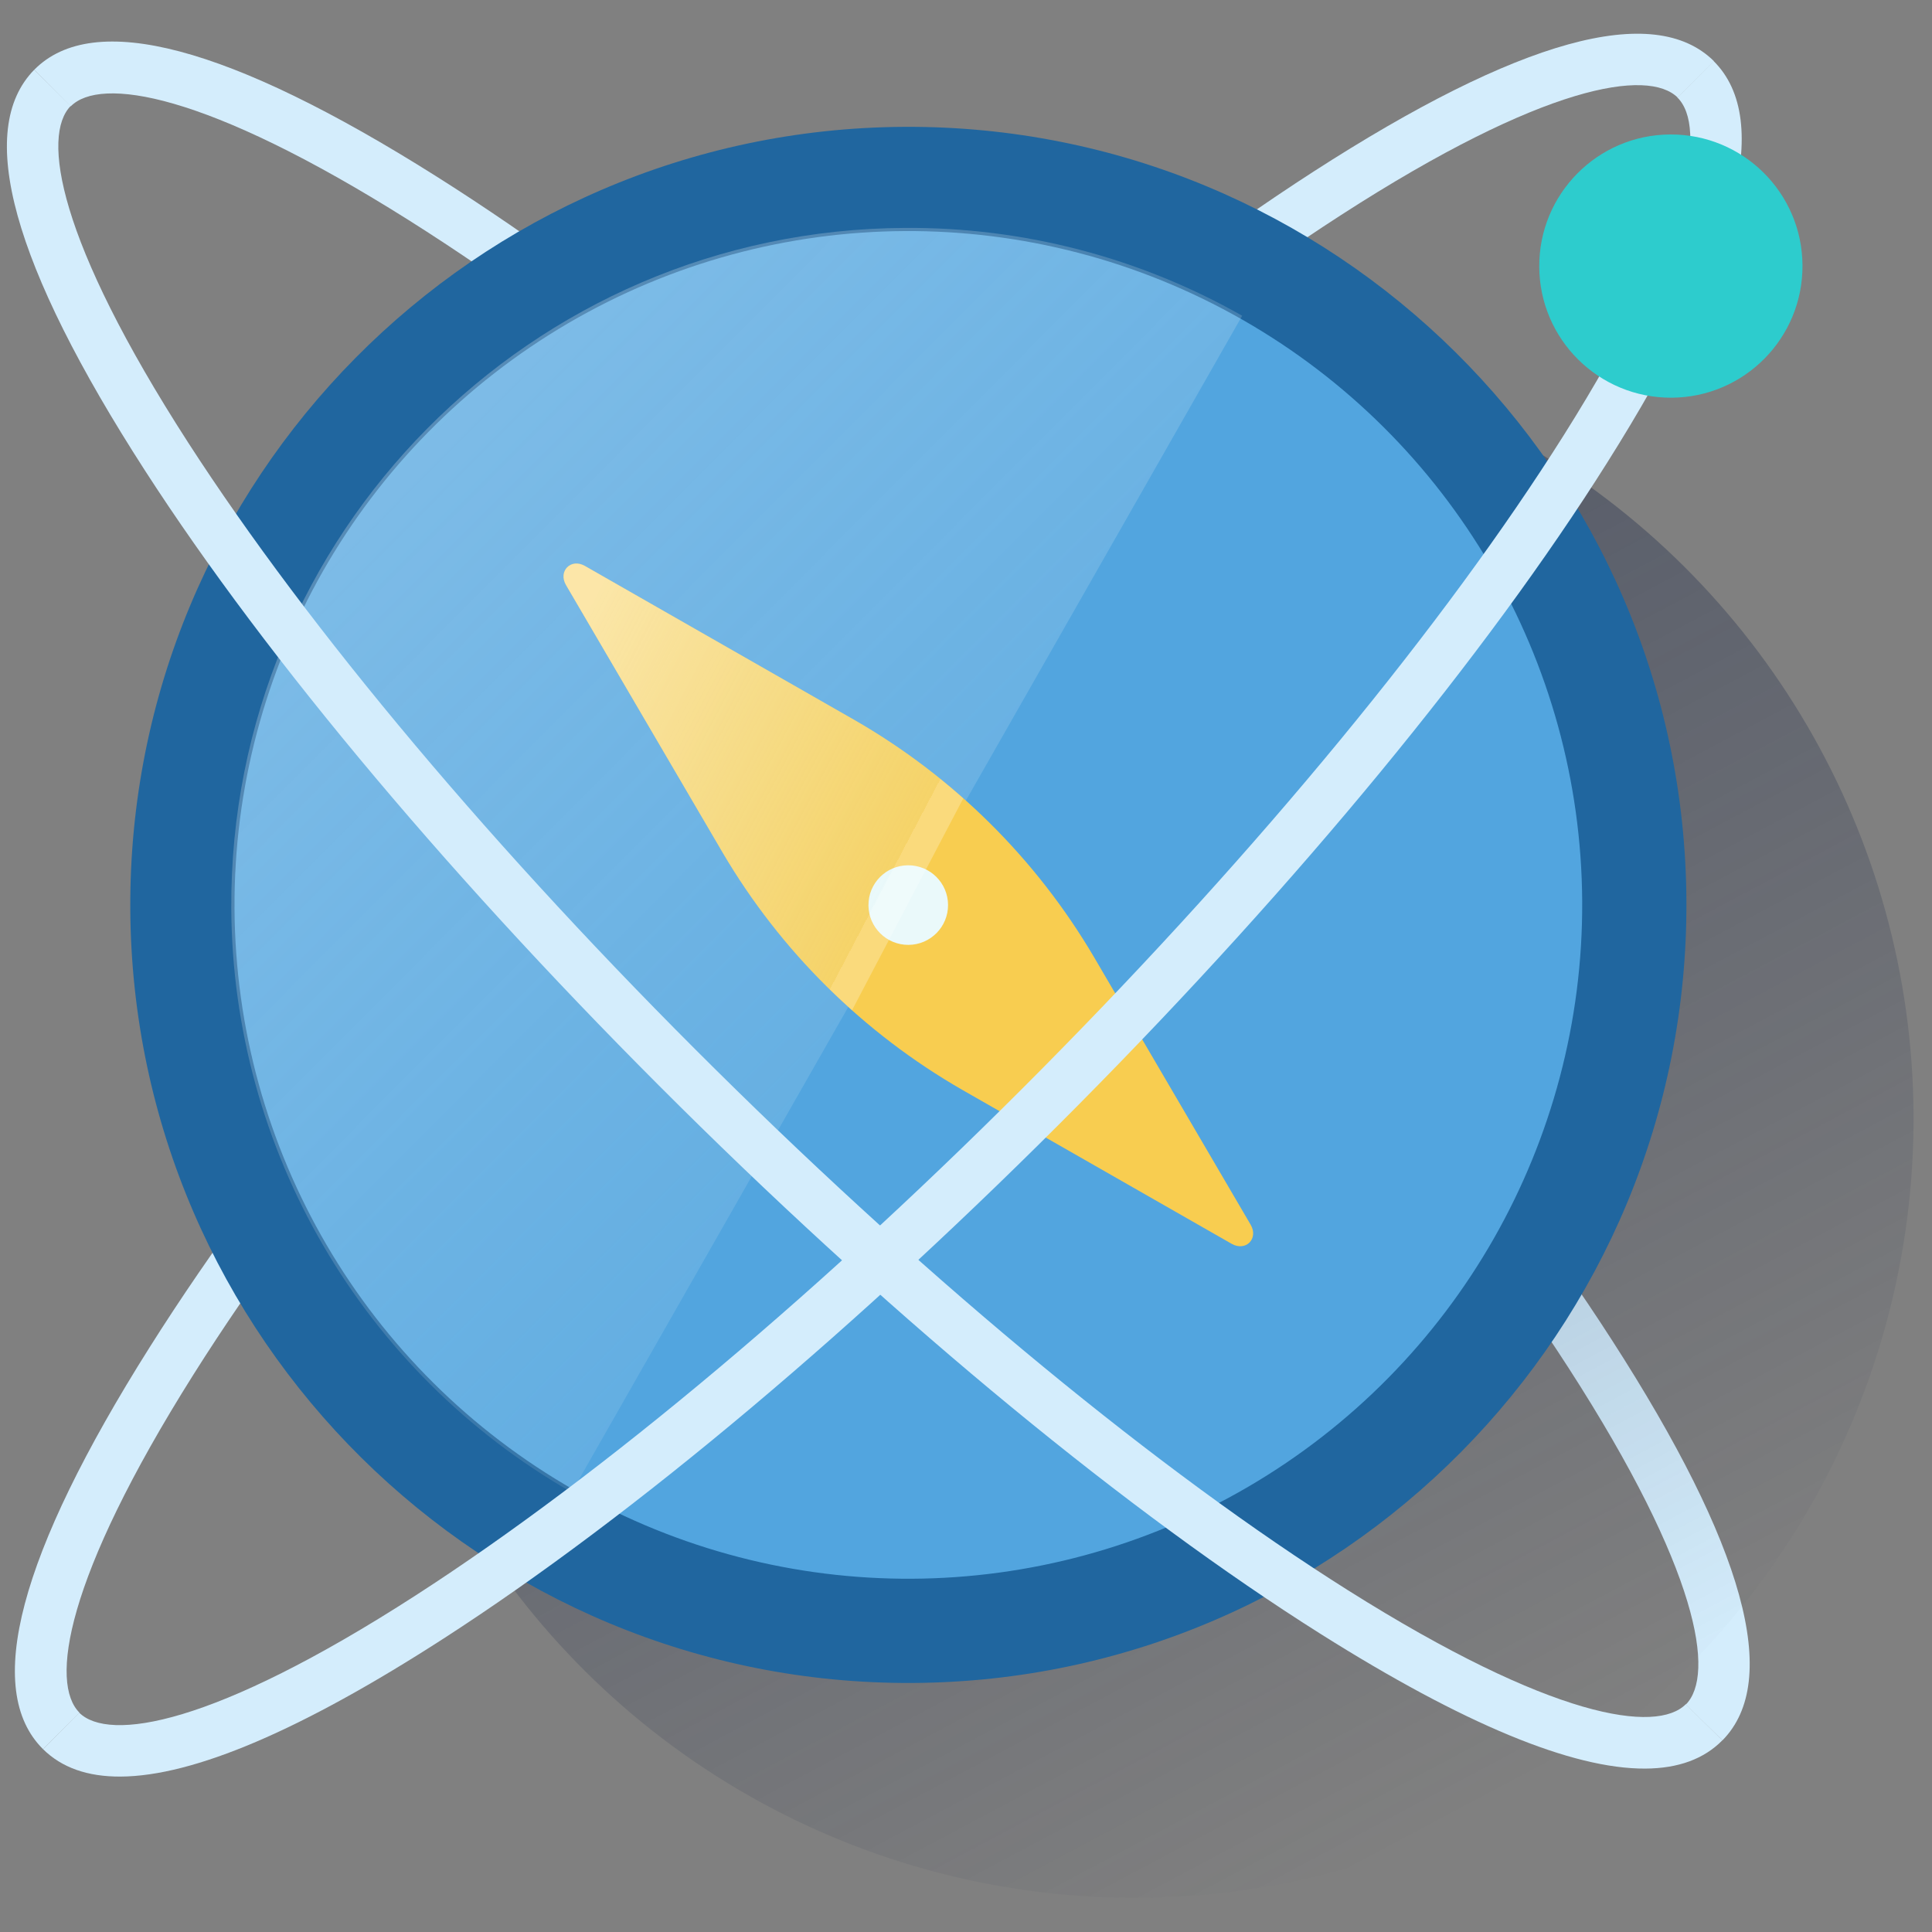<?xml version="1.0" encoding="UTF-8"?>
<svg width="55px" height="55px" viewBox="0 0 55 55" version="1.1" xmlns="http://www.w3.org/2000/svg" xmlns:xlink="http://www.w3.org/1999/xlink">
    <rect x="0" y="0" width="55" height="55" fill="#808080" stroke="none"/>
    <!-- Generator: sketchtool 63.1 (101010) - https://sketch.com -->
    <title>AF2A3AE0-6997-49B7-93D1-97FB705387FB</title>
    <desc>Created with sketchtool.</desc>
    <defs>
        <linearGradient x1="26.521%" y1="5.842%" x2="73.478%" y2="94.156%" id="linearGradient-1">
            <stop stop-color="#192647" stop-opacity="0.5" offset="0%"></stop>
            <stop stop-color="#192647" stop-opacity="0" offset="100%"></stop>
        </linearGradient>
        <linearGradient x1="25.625%" y1="11.113%" x2="76.029%" y2="73.874%" id="linearGradient-2">
            <stop stop-color="#FFFFFF" stop-opacity="0.5" offset="0%"></stop>
            <stop stop-color="#EBF6F7" stop-opacity="0.2" offset="100%"></stop>
            <stop stop-color="#FFFFFF" stop-opacity="0" offset="100%"></stop>
        </linearGradient>
        <linearGradient x1="-0.58%" y1="25.429%" x2="79.793%" y2="73.482%" id="linearGradient-3">
            <stop stop-color="#FFFFFF" offset="0%"></stop>
            <stop stop-color="#E7F6F7" stop-opacity="0.3" offset="100%"></stop>
            <stop stop-color="#FFFFFF" stop-opacity="0.5" offset="100%"></stop>
        </linearGradient>
    </defs>
    <g id="HOME/DASHBOARD" stroke="none" stroke-width="1" fill="none" fill-rule="evenodd">
        <g id="DASHBOARD" transform="translate(-165, -202)">
            <g id="PROVEEDORES" transform="translate(148, 184)">
                <g id="Objects/Compass" transform="translate(44.146, 44.146) rotate(-0.3) translate(-44.146, -44.146) translate(16.146, 16.146)">
                    <g id="Compass">
                        <g id="Cuadrados_Blancos">
                            <rect id="Rectangle" x="0" y="0" width="56" height="56"></rect>
                        </g>
                        <g id="Capa_28" transform="translate(1.12, 2.893)">
                            <g id="Group">
                                <path d="M48.644,48.621 L47.609,47.594 C48.446,46.758 48.02,43.798 44.32,37.994 C40.907,32.643 35.609,26.277 29.399,20.067 C23.19,13.856 16.821,8.557 11.47,5.145 C5.668,1.448 2.708,1.021 1.871,1.855 L0.837,0.809 C2.535,-0.889 6.383,0.151 12.257,3.899 C17.694,7.368 24.15,12.737 30.433,19.02 C36.716,25.304 42.092,31.763 45.554,37.201 C49.301,43.081 50.339,46.923 48.644,48.621 Z" id="Path" fill="#D4EDFC" fill-rule="nonzero"></path>
                                <path d="M0.837,48.621 C-0.862,46.923 0.179,43.075 3.927,37.201 C7.395,31.763 12.764,25.308 19.055,19.024 C25.346,12.74 31.794,7.372 37.232,3.904 C43.111,0.156 46.952,-0.884 48.652,0.814 L47.617,1.848 C46.782,1.014 43.821,1.438 38.018,5.139 C32.668,8.552 26.299,13.849 20.089,20.06 C13.879,26.271 8.579,32.636 5.168,37.987 C1.471,43.79 1.044,46.751 1.879,47.587 L0.837,48.621 Z" id="Path" fill="#D4EDFC" fill-rule="nonzero"></path>
                                <circle id="Oval" fill="url(#linearGradient-1)" fill-rule="nonzero" cx="32" cy="30.835" r="22.179"></circle>
                                <path d="M25.595,2.565 C13.381,2.565 3.445,12.501 3.445,24.715 C3.445,36.928 13.381,46.865 25.595,46.865 C37.808,46.865 47.745,36.929 47.745,24.715 C47.745,12.5 37.807,2.565 25.595,2.565 Z" id="Path" fill="#20669F" fill-rule="nonzero"></path>
                                <circle id="Oval" fill="#52A5DF" fill-rule="nonzero" cx="25.595" cy="24.715" r="19.183"></circle>
                                <g transform="translate(6.253, 5.413)" id="Path">
                                    <path d="M28.932,2.58 L9.67,35.973 C18.892,41.292 30.679,38.129 35.998,28.907 C41.317,19.686 38.154,7.899 28.932,2.58 Z"></path>
                                    <path d="M19.341,0.029 C8.698,0.028 0.068,8.656 0.067,19.299 C0.066,26.172 3.726,32.525 9.67,35.973 L28.933,2.58 C26.015,0.903 22.707,0.023 19.341,0.029 Z" fill="url(#linearGradient-2)" fill-rule="nonzero" opacity="0.5"></path>
                                </g>
                                <g transform="translate(15.773, 14.933)" fill-rule="nonzero">
                                    <path d="M8.31,4.507 L0.667,0.086 C0.268,-0.146 -0.106,0.228 0.126,0.629 L4.547,8.272 C6.182,11.083 8.52,13.421 11.332,15.057 L18.975,19.478 C19.376,19.709 19.749,19.336 19.518,18.936 L15.097,11.291 C13.461,8.479 11.123,6.141 8.31,4.507 Z" id="Path" fill="#F8CD50"></path>
                                    <circle id="Oval" fill="#EAF9FA" cx="9.819" cy="9.787" r="1.133"></circle>
                                    <path d="M8.31,4.507 L0.667,0.086 C0.268,-0.146 -0.106,0.228 0.126,0.629 L4.547,8.272 C5.35,9.654 6.328,10.928 7.455,12.061 C7.699,12.306 7.949,12.54 8.203,12.773 L11.402,6.757 C10.451,5.902 9.415,5.148 8.31,4.507 Z" id="Path" fill="url(#linearGradient-3)" opacity="0.5"></path>
                                </g>
                                <path d="M3.037,49.412 C2.098,49.412 1.365,49.148 0.837,48.621 L1.871,47.587 C2.708,48.421 5.668,47.997 11.47,44.296 C16.821,40.883 23.189,35.586 29.399,29.376 C35.609,23.165 40.909,16.798 44.32,11.446 C48.017,5.643 48.444,2.682 47.609,1.846 L48.644,0.812 C50.339,2.514 49.301,6.353 45.553,12.232 C42.092,17.67 36.716,24.129 30.431,30.409 C24.146,36.689 17.694,42.061 12.257,45.529 C8.203,48.115 5.119,49.412 3.037,49.412 Z" id="Path" fill="#D4EDFC" fill-rule="nonzero"></path>
                                <path d="M46.445,49.412 C44.362,49.412 41.277,48.114 37.224,45.531 C31.787,42.063 25.331,36.693 19.055,30.411 C12.779,24.129 7.394,17.672 3.927,12.234 C0.179,6.355 -0.862,2.516 0.837,0.809 L1.871,1.843 C1.035,2.68 1.461,5.64 5.16,11.444 C8.574,16.794 13.872,23.162 20.082,29.373 C26.291,35.584 32.659,40.882 38.011,44.293 C43.814,47.99 46.775,48.417 47.609,47.584 L48.644,48.618 C48.117,49.148 47.382,49.412 46.445,49.412 Z" id="Path" fill="#D4EDFC" fill-rule="nonzero"></path>
                                <circle id="Oval" fill="#2DCCCD" fill-rule="nonzero" cx="47.397" cy="6.643" r="3.747"></circle>
                            </g>
                        </g>
                    </g>
                </g>
            </g>
        </g>
    </g>
</svg>